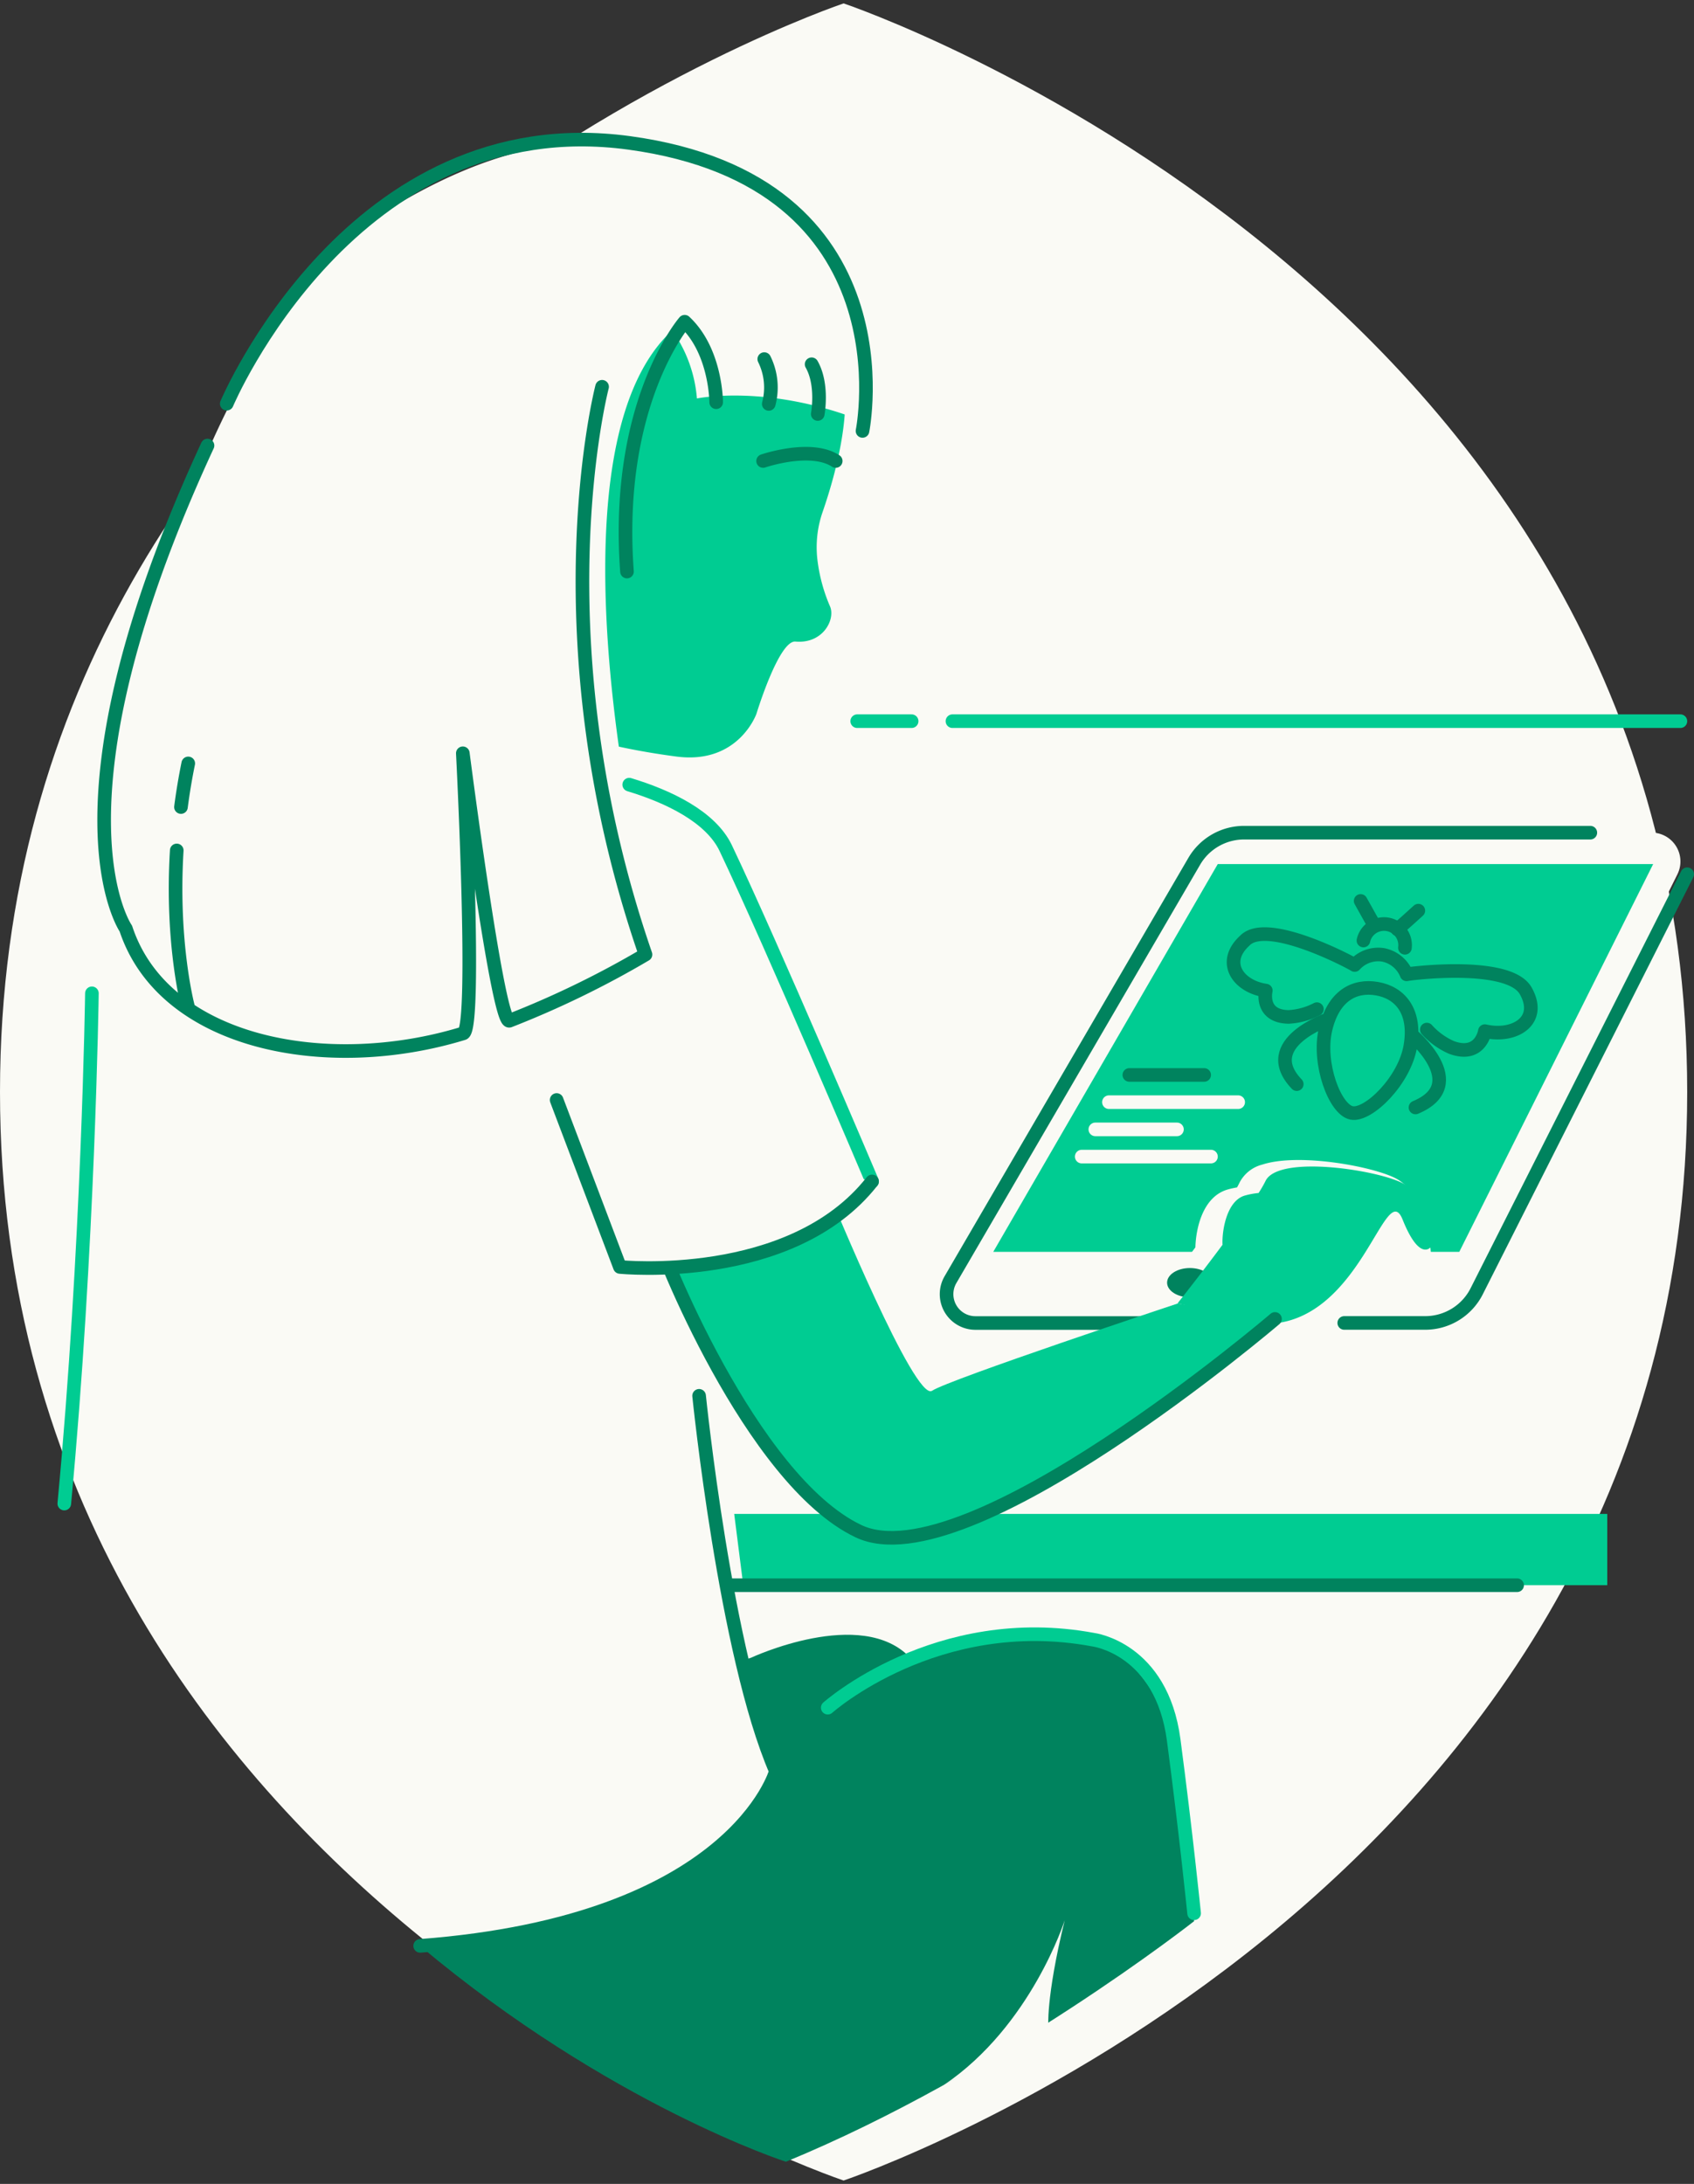 <svg xmlns="http://www.w3.org/2000/svg" width="249" height="321" viewBox="0 0 249 321">
    <rect x="0" y="0" width="249" height="321" fill="#333333" stroke="none"/>
    <g fill="none" fill-rule="evenodd">
        <path fill="#FAFAF5" d="M124 320.5s124-41.63 124-160S124 .5 124 .5 0 42.13 0 160.5s124 160 124 160z"/>
        <path fill="#00CC92" d="M99.43 111.2c9.14 1.2 11.76-6.29 11.76-6.29s3.29-10.82 5.73-10.61c4.08.36 5.91-3.3 5.08-5.18a24.52 24.52 0 0 1-1.8-6.46 15.8 15.8 0 0 1 .72-7.42c2.19-6.34 6-19.93.45-25.7-7.32-7.64-43.19-25.37-57.51 3s-7.19 53.04 35.57 58.66z"/>
        <path fill="#00835E" fill-rule="nonzero" d="M173.41 260.06c-1-7.31-4.2-12.82-8.17-16.39-9.52-8.57-31.44 0-31.44 0-7.16-7.62-23.43 0-23.43 0l-3 1c1.47 7.91 3 14.36 4.55 17.92 0 0-2.46 9-17.15 15.41l-33.05 8c27.88 23.4 53.8 31.74 53.8 31.74 31.6-13 60-35.36 60-35.36l-2.11-22.32z"/>
        <path fill="#FAFAF5" d="M138.71 188.08l35.83-61.49a8.48 8.48 0 0 1 7.33-4.21h60.89a4.24 4.24 0 0 1 3.8 6.13l-30.47 61.25a8.48 8.48 0 0 1-7.59 4.7h-66.13a4.24 4.24 0 0 1-3.66-6.38z"/>
        <path stroke="#00835E" stroke-linecap="round" stroke-linejoin="round" stroke-width="2" d="M173.08 194.46h-29.71a4.24 4.24 0 0 1-3.66-6.37l35.83-61.49a8.48 8.48 0 0 1 7.33-4.21h50.89M248 128.5l-30.92 61.25a8.48 8.48 0 0 1-7.59 4.7h-11.9"/>
        <path fill="#00CC92" d="M179 127h64l-28.5 57H146zM236.25 233h-127l-1.33-10.48h128.33z"/>
        <path fill="#FAFAF5" fill-rule="nonzero" d="M210.33 184.2c-.06-.86-.7-8.48-5-10.91-3.17-1.78-14.32-3.89-19.77-2.12a5.21 5.21 0 0 0-3.36 2.65c-.09.19-.21.43-.37.71a12.6 12.6 0 0 0-1.35.3c-3.81 1.08-4.71 6-4.77 8.51-3.11 4.16-6.15 8-6.18 8l-2 2.49 16.75 3.81h.26c9.18-.34 14.16-5.63 17.14-10.59.36-.6.76-1.26 1.12-1.83 1.32 2.9 2.68 1.3 4.35 1.49a3.06 3.06 0 0 0 2.81-1.24l.41-.58-.04-.69z"/>
        <ellipse cx="174.9" cy="188.53" fill="#00835E" fill-rule="nonzero" rx="3.35" ry="2.15"/>
        <path fill="#00CC92" d="M206.33 174c-3.5-2-18.5-4.36-20.33-.38a17.35 17.35 0 0 1-1 1.73 11.46 11.46 0 0 0-2 .37c-2.78.78-3.41 5.43-3.3 7.24-3.3 4.44-6.62 8.62-6.62 8.62l13.39 3c13.67-.5 17.17-21.63 19.7-15.32 2.53 6.31 4.17 4 4.17 4s-.51-7.26-4.01-9.26z"/>
        <path fill="#00CC92" d="M96.57 181.38c.19 1.67 13.75 36.14 29.62 43.68 15.87 7.54 61.22-31.2 61.22-31.2l-14.33-2.26s-33.56 11.15-36.08 12.82c-2.52 1.67-14.84-28.36-14.84-28.36s-26.45-2.33-25.59 5.32z"/>
        <path stroke="#00835E" stroke-linecap="round" stroke-width="2" d="M96.57 181.38c.19 1.67 13.75 36.14 29.62 43.68 15.87 7.54 61.22-31.2 61.22-31.2"/>
        <path fill="#FAFAF5" stroke="#00835E" stroke-linecap="round" stroke-linejoin="round" stroke-width="2" d="M102.76 205.16s3.87 38.06 11.29 55.18c0 0-6.13 22.17-52.29 25.67"/>
        <path fill="#FAFAF5" stroke="#00CC92" stroke-linecap="round" stroke-linejoin="round" stroke-width="2" d="M128.19 173.65s-14.69-34.65-21.52-49c-2.2-4.61-8.42-7.58-14.18-9.32"/>
        <path fill="#FAFAF5" stroke="#00835E" stroke-linecap="round" stroke-linejoin="round" stroke-width="2" d="M81.82 161.68l9.3 24.54s25.19 2.56 37.06-12.57"/>
        <path fill="#FAFAF5" d="M91.19 111.33c-2.88-19.66-5.1-51.13 7.62-62.76a20.1 20.1 0 0 1 3.63 10s10.43-2.19 24.34 3.31c0 0-13.67-62.55-66.61-32.87-23.94 13.42-36 49.58-40.9 74.12-.44 2.2 73.36 18.01 71.92 8.2z"/>
        <path stroke="#00835E" stroke-linecap="round" stroke-linejoin="round" stroke-width="2" d="M88.5 56.85s-9.67 36.94 6.38 83.45a138.31 138.31 0 0 1-20 9.73c-1.7.64-6.85-39.31-6.85-39.31s2.09 40.55.06 41.17c-19.98 6.11-43.97 1.6-49.59-15.4 0 0-12.51-18 12-71M105.27 59.12s0-7.51-4.63-11.83c0 0-10.31 11.88-8.48 36.72M113 59.37a9.42 9.42 0 0 0-.66-6.59M120.2 60.85s.81-4.3-.9-7.31M26.6 118.62c.27-2.07.62-4.21 1.07-6.41M27.64 148s-2.5-9.29-1.66-23"/>
        <path stroke="#00835E" stroke-linecap="round" stroke-linejoin="round" stroke-width="2" d="M33.33 59.34S51.81 15.48 92.47 21c41.72 5.67 34.31 42.34 34.31 42.34"/>
        <path stroke="#00CC92" stroke-linecap="round" stroke-linejoin="round" stroke-width="2" d="M13.51 146s-.51 37.34-4.06 75"/>
        <path fill="#FAFAF5" d="M156.5 282.25s-4.91 15.51-17.75 24.2l15.35-8.33s-.43-4.32 2.4-15.87z"/>
        <path stroke="#00CC92" stroke-linecap="round" stroke-linejoin="round" stroke-width="2" d="M121.67 251s16-14.27 39-10c0 0 10.06 1.23 11.85 14.75 1.79 13.52 3 25.47 3 25.47"/>
        <path stroke="#00835E" stroke-linecap="round" stroke-linejoin="round" stroke-width="2" d="M107 233h116"/>
        <path stroke="#00CC92" stroke-linecap="round" stroke-linejoin="round" stroke-width="2" d="M140 106h107M126 106h8"/>
        <path stroke="#00835E" stroke-linecap="round" stroke-linejoin="round" stroke-width="2" d="M112.17 67.76s7-2.41 10.67 0M200.41 138.24a3.1 3.1 0 0 1 6.1 1.07M209.73 151.33a10.59 10.59 0 0 0 3.63 2.63c4.26 1.56 4.91-2.39 4.9-2.4 4.32 1 8.51-1.5 6-5.93s-17.43-2.5-17.5-2.42a4.71 4.71 0 0 0-3.45-2.86 4.66 4.66 0 0 0-4.19 1.49c-.17-.17-12.85-7-16.14-3.59-3.49 3.18-1 6.74 3.08 7.35 0 0-.91 3.79 3.35 3.87a10.15 10.15 0 0 0 4.16-1.14"/>
        <path stroke="#00835E" stroke-linecap="round" stroke-linejoin="round" stroke-width="2" d="M207.32 153.68c-.81 5.12-6.19 10.39-8.65 9.9-2.46-.49-5-7.29-3.84-12.26 1.16-4.97 4.25-6.58 7.58-6 3.33.58 5.75 3.25 4.91 8.36zM202 136c-.667-1.207-1.333-2.4-2-3.58M205.41 136.6c1.04-.913 2.063-1.83 3.07-2.75M195.29 149.79c.09 0-10.45 3.52-4.68 9.56M207.5 152.08c-.12-.08 8.78 7.28.56 10.7M166 158h11"/>
        <path stroke="#FAFAF5" stroke-linecap="round" stroke-linejoin="round" stroke-width="2" d="M163 162h19M159 170h19M161 166h12"/>
    </g>
</svg>
